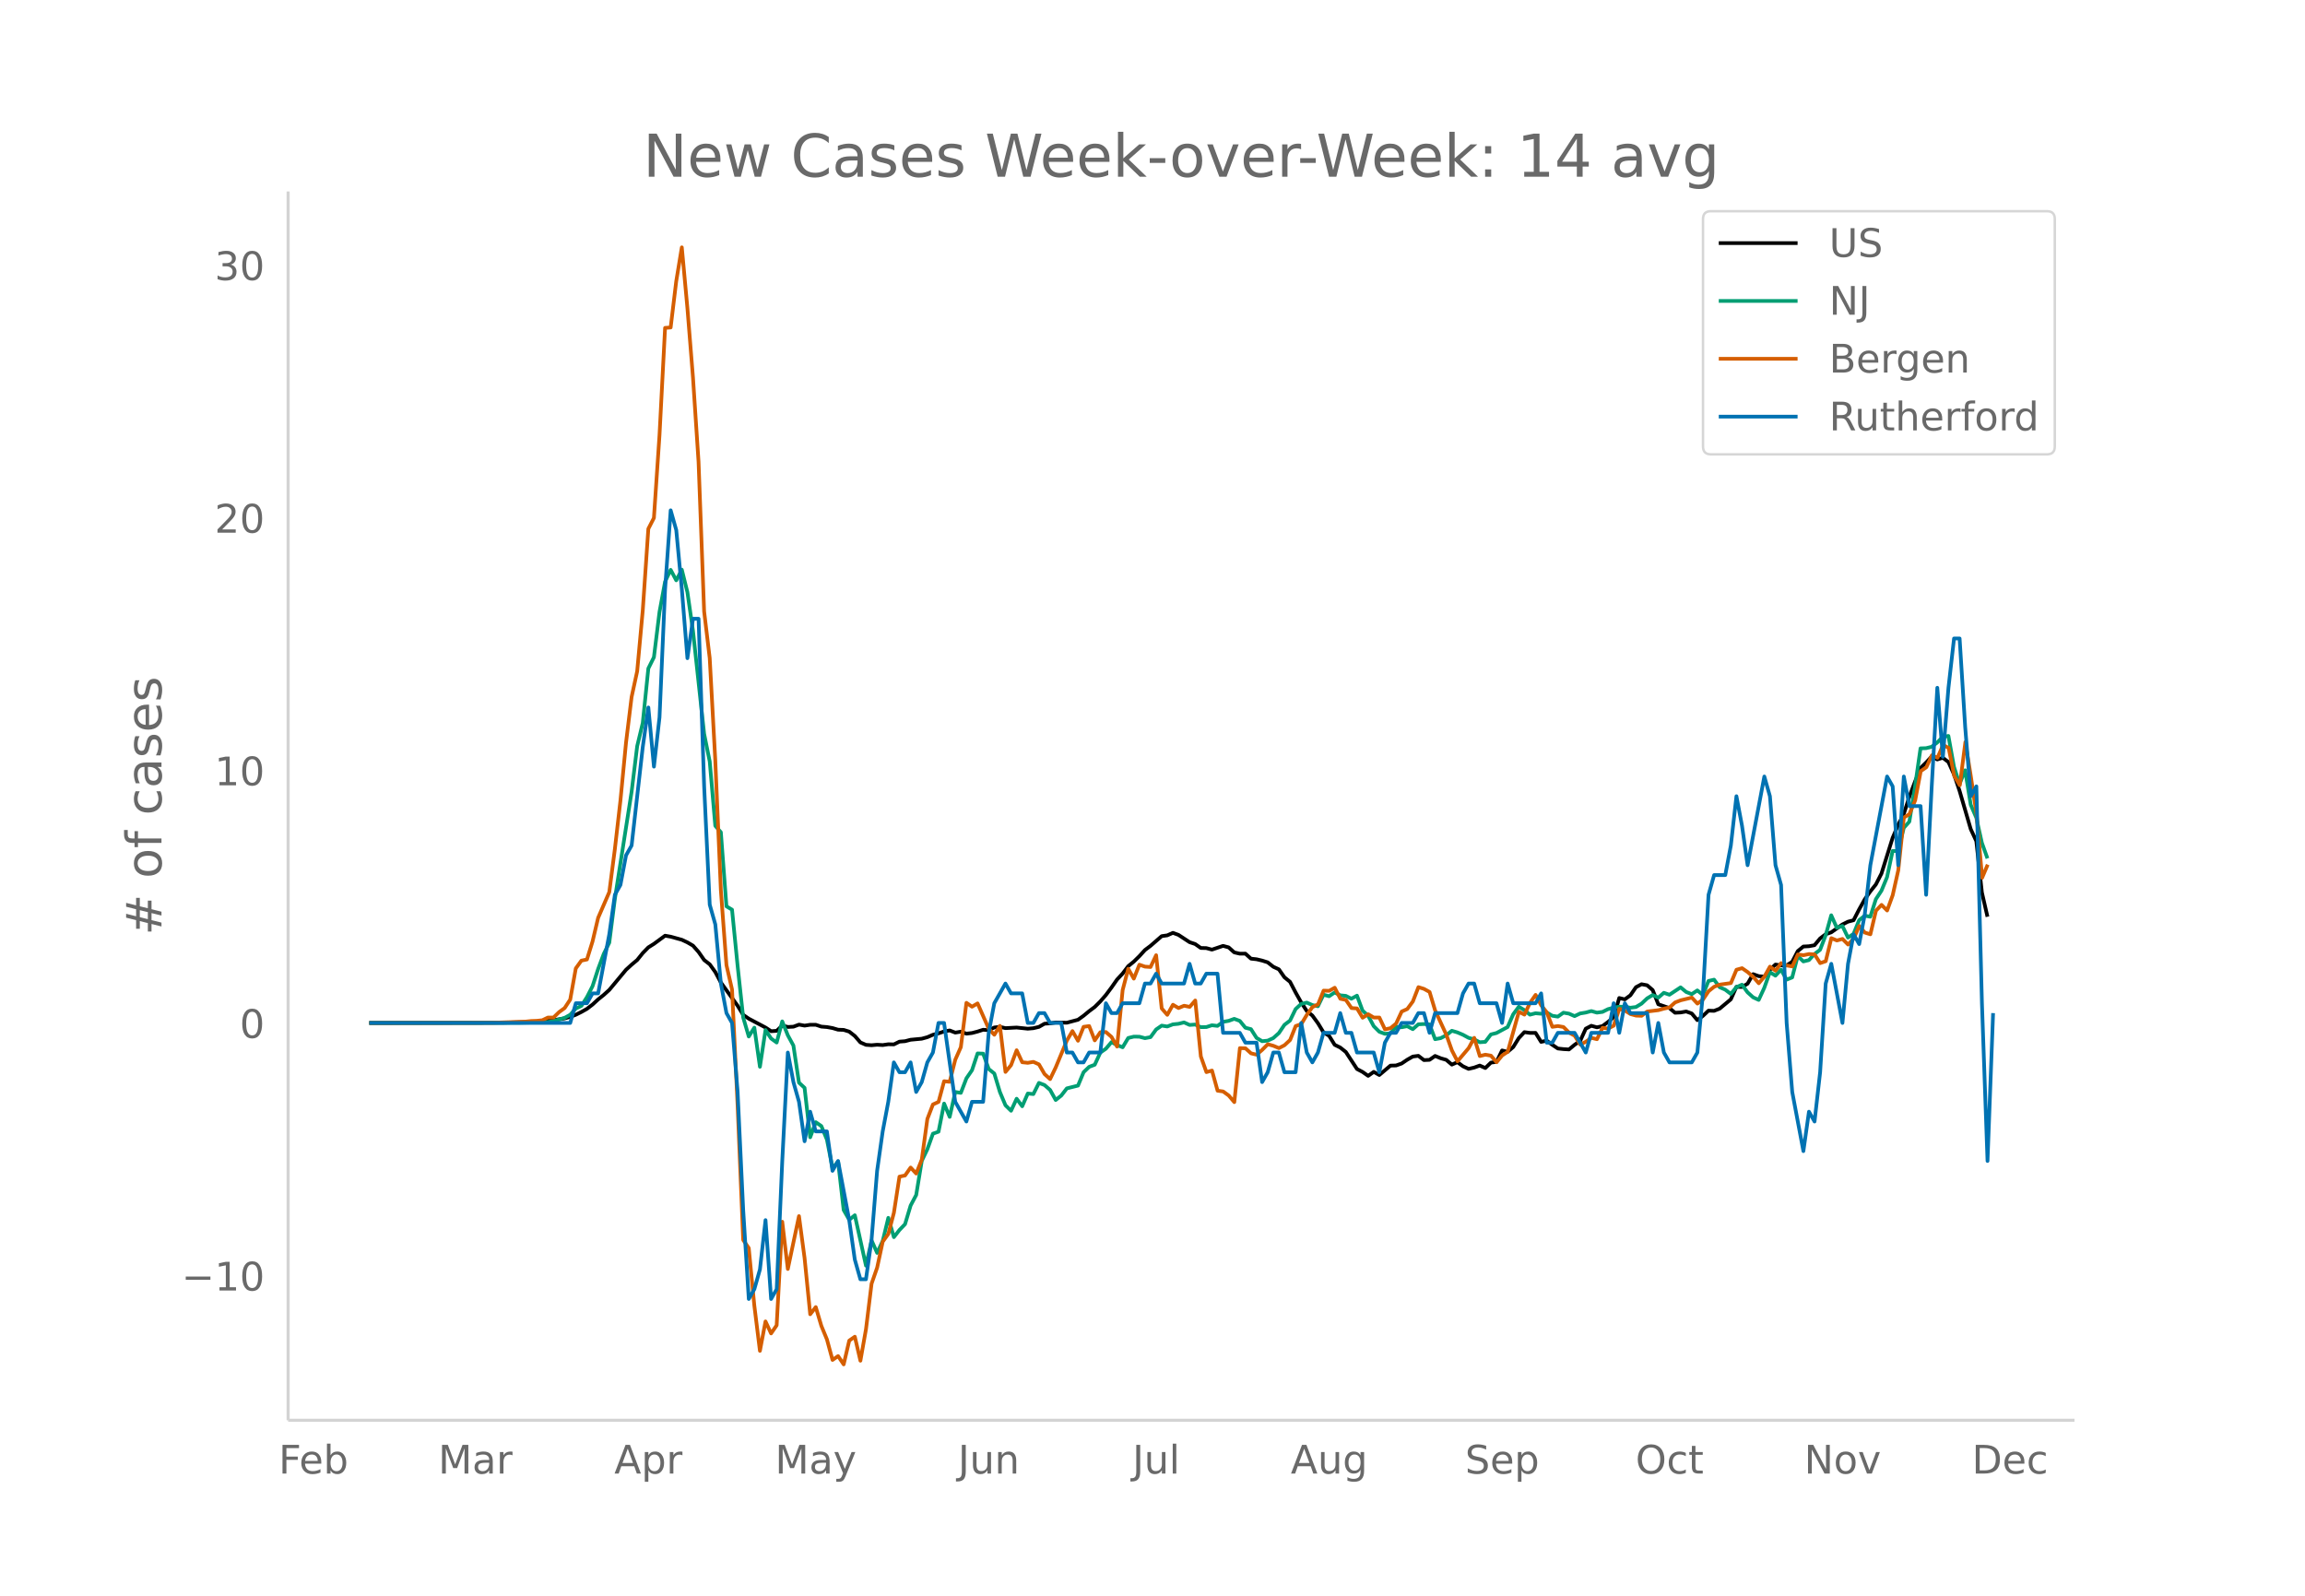 <svg height="864" viewBox="0 0 936 648" width="1248" xmlns="http://www.w3.org/2000/svg" xmlns:xlink="http://www.w3.org/1999/xlink"><defs><style>*{stroke-linecap:butt;stroke-linejoin:round}</style></defs><g id="figure_1"><path d="M0 648h936V0H0z" fill="#fff" id="patch_1"/><g id="axes_1"><path d="M117 576.72h725.4V77.76H117z" fill="none" id="patch_2"/><path clip-path="url(#pf7b5931f9c)" d="M149.973 415.39l54.388-.111 9.064-.203 4.533-.228 6.798-.584 4.533-.733 2.266-.609 2.266-.865 2.266-1.125 2.266-1.275 2.266-1.745 2.267-2.084 2.266-1.813 2.266-2.046 6.798-8.174 2.267-2.072 2.266-1.893 2.266-2.815 2.266-2.315 2.266-1.418 4.533-3.327 2.266.4 4.532 1.257 2.266 1.062L281.41 384l2.267 2.574 2.266 3.252 2.266 1.765 2.266 3.143 2.266 4.25 6.799 9.433 2.266 3.691 2.266 1.545 6.799 3.595 2.266 1.493 2.266-.157 2.266-2.143 2.266.578 2.266-.117 2.267-.841 2.266.414 2.266-.345 2.266-.002 2.266.747 2.266.176 2.267.406 2.266.668 2.266.08 2.266.702 2.266 1.772 2.266 2.607 2.267.989 2.266.156 2.266-.202 2.266.138 2.266-.33 2.266.056 2.267-1.12 2.266-.175 2.266-.59 4.532-.423 2.266-.621 2.267-.98 2.266-.586 2.266-.752 2.266-.42 2.266.881 2.266-.373 2.267.798 2.266-.258 2.266-.595 2.266-.73 2.266.16 2.266-1.084 2.267-.248 2.266.514 4.532-.24 4.532.47 2.267-.2 2.266-.54 2.266-1.289 2.266-.137 2.266-.36 4.533.094 4.532-1.2 2.266-1.627 2.266-1.873 2.266-1.692 2.267-2.253 2.266-2.602 2.266-3.041 2.266-3.244 2.266-2.435 2.266-2.99 2.267-1.843 2.266-2.225 2.266-2.492 2.266-1.703 4.532-3.935 2.267-.322 2.266-1.015 2.266.821 4.532 2.97 2.266.752 2.267 1.594 2.266.063 2.266.616 4.532-1.527 2.266.614 2.267 2.034 2.266.523 2.266-.02 2.266 2.044 2.266.244 2.266.534 2.267.72 2.266 1.788 2.266 1.043 2.266 3.237 2.266 1.837 2.266 4.331 2.267 4.025 2.266 3.49 2.266 1.85 2.266 3.104 2.266 3.733 2.266 1.39 2.267 3.652 2.266 1.116 2.266 1.8 4.532 6.917 2.266 1.19 2.267 1.588 2.266-1.615 2.266 1.268 4.532-3.815 2.266-.053 2.267-.8 2.266-1.53 2.266-1.29 2.266-.298 2.266 1.734 2.266-.104 2.267-1.586 2.266.939 2.266.652 2.266 1.93 2.266-.993 2.266 1.679 2.267 1.046 2.266-.53 2.266-.82 2.266 1 2.266-2.186 2.266-.302 2.267-4.638 2.266.536 2.266-1.92 2.266-3.635 2.266-2.425 2.266.305 2.267-.007 2.266 3.658 2.266-.493 2.266 1.675 2.266 1.508 2.266.25 2.267.128 2.266-1.888 2.266-1.547 2.266-4.99 2.266-1.18 2.266.63 2.267-.506 2.266-1.686 2.266-1.931 2.266-7.783 2.266.546 2.266-1.645 2.267-3.296 2.266-1.2 2.266.425 2.266 1.95 2.266 5.76 4.533 1.55 2.266 1.897 2.266-.11 2.266-.404 2.266.814 2.266 2.7 2.267-1.727 2.266-2.13 2.266.087 2.266-.889 4.532-3.782 2.267-5.07 2.266.045 2.266-1.323 2.266-3.88 2.266.808 2.266.22 2.267-2.812 2.266-2.116 2.266.315 2.266.034 2.266-1.46 2.266-4.348 2.267-1.86 2.266-.118 2.266-.415 2.266-2.738 2.266-1.72 2.266-.771 4.533-3.199 2.266-1.128 2.266-.586 2.266-4.403 2.266-4.077 2.267-3.223 2.266-2.829 2.266-4.425 4.532-14.501 2.266-5.292 2.267-4.393 2.266-7.021 2.266-6.033 2.266-5.626 2.266-2.213 2.266-2.447 2.267 1.201 2.266-.695 2.266 1.746 2.266 5.013 2.266 6.704 4.533 15.518 2.266 4.882 2.266 20.832 2.266 9.863h0" fill="none" stroke="#000" stroke-linecap="round" stroke-width="1.5" id="line2d_1"/><path clip-path="url(#pf7b5931f9c)" d="M149.973 415.39l61.186-.091 6.799-.148 2.266-.165 2.266.024 2.266-.38 4.533-1.32 2.266-1.245 2.266-2.54 2.266-1.056 2.266-3.58 2.266-4.43 2.267-6.971 2.266-6.088 2.266-4.604 2.266-17.769 6.799-43.515 2.266-18.52 2.266-9.437 2.266-22.117 2.266-4.554 2.266-18.38 2.267-12.315 2.266-4.785 2.266 4.248 2.266-4.322 2.266 9.115 2.266 15.707 4.533 41.85 2.266 11.194 2.266 26.158 2.266 2.599 2.266 30.085 2.267 1.353 2.266 22.826 2.266 20.954 2.266 7.73 2.266-3.597 2.266 15.88 2.267-14.932 2.266 3.449 2.266 1.641 2.266-8.58 2.266 5.643 2.266 4.158 2.267 15.072 2.266 2.103L329 461.81l2.266-6.121 2.266 1.567 2.266 5.527 2.267 11.517 2.266-2.599 2.266 19.658 2.266 3.96 2.266-1.848 4.533 20.492 2.266-10.254 2.266 5.056 2.266-4.867 2.266-9.363 2.266 7.829 2.267-2.912 2.266-2.36 2.266-7.564 2.266-4.29 2.266-13.859 2.266-4.718 2.267-6.311 2.266-.8 2.266-11.426 2.266 5.404 2.266-10.098 2.266.347 2.267-5.898 2.266-3.3 2.266-6.814 2.266.09 2.266 6.245 2.266 1.823 2.267 7.507 2.266 5.396 2.266 2.219 2.266-4.884 2.266 3.06 2.266-5.172 2.267.215 2.266-4.53 2.266.875 2.266 1.98 2.266 4.083 2.266-1.798 2.267-2.92 4.532-1.13 2.266-5.437 2.266-2.178 2.266-.857 2.267-4.934 2.266-1.575 2.266-2.673 2.266 1.204 2.266.891 2.266-3.77 2.267-.552 2.266.033 2.266.594 2.266-.43 2.266-3.101 2.266-1.568 2.267.355 2.266-.866 2.266-.231 2.266-.56 2.266 1.022 2.266-.157 2.267 1.048 2.266-.025 2.266-.734 2.266.256 2.266-1.634 2.266-.412 2.267-.817 2.266.842 2.266 2.771 2.266.578 2.266 3.547 2.266 1.345 2.267-.231 2.266-1.04 2.266-2.029 2.266-3.35 2.266-1.732 2.266-4.669 2.267-2.095 2.266-.528 2.266.99 2.266.495 2.266-4.702 2.266.627 2.267-1.535 2.266 1.163 2.266.223 2.266 1.155 2.266-1.246 2.266 6.088 2.267 2.071 2.266 4.232 2.266 2.269 2.266.841 2.266-.198 2.266-2.64 2.267.182 2.266-.446 2.266 1.213 2.266-1.972 2.266-.115 2.266.165 2.267 5.989 2.266-.413 2.266-1.171 2.266-1.831 2.266.668 2.266.965 2.267 1.237 2.266.619 2.266 1.171 2.266-.165 2.266-3.002 2.266-.578 4.533-2.433 2.266-5.173 2.266-3.06 2.266 1.36 2.266 1.857 2.267-.577 2.266.198 2.266-.512 2.266 1.328 2.266.355 2.266-1.6 2.267.387 2.266 1.007 2.266-1.08 2.266-.372 2.266-.61 2.266.643 2.267-.297 2.266-1.122 2.266-.619 2.266-.354 2.266-.017 2.266.42 2.267-.296 2.266-1.361 2.266-2.137 2.266-1.361 2.266 1.064 2.266-1.972 2.267.784 4.532-3.003 2.266 1.881 2.266.875 2.266-1.51 2.267 1.848 2.266-5.684 2.266-.528 2.266 3.069 2.266.99 2.266 1.724 2.267-2.714 2.266-1.04 2.266 3.11 2.266 2.038 2.266 1.048 2.266-4.917 2.267-6.36 2.266 1.427 2.266-2.442 2.266 4.067 2.266-.907 2.266-8.728 2.267 2.235 2.266-.544 2.266-2.475 2.266-1.7 2.266-5.898 2.266-8.133 2.267 5.081 2.266-.742 2.266 4.71 2.266-1.493 2.266-5.56 2.266-1.823 2.267.412 2.266-7.127 2.266-3.432 2.266-5.494 2.266-10.642 2.266.025 2.267-9.412 2.266-2.517 2.266-13.999 2.266-15.764 2.266-.075 2.266-.56 2.267-1.75 2.266-2.301 2.266-.363 2.266 12.564 2.266 6.93 2.266-5.544 2.267 14.024 2.266 5.23 2.266 10.213 2.266 6.327h0" fill="none" stroke="#009e73" stroke-linecap="round" stroke-width="1.5" id="line2d_2"/><path clip-path="url(#pf7b5931f9c)" d="M149.973 415.39l49.855-.079 13.597-.471 2.267-.236 2.266-.079 2.266-.236 2.266-1.1h2.266l2.266-2.2 2.267-1.651 2.266-3.459 2.266-12.654 2.266-3.144 2.266-.472 2.266-7.31 2.267-9.589 4.532-10.454 2.266-17.449 2.266-19.728 2.266-23.502 2.267-18.55 2.266-10.453 2.266-24.68 2.266-33.17 2.266-4.401 2.266-33.563 2.267-43.622 2.266-.158 2.266-18.785 2.266-13.755 2.266 24.602 2.266 28.217 2.267 34.27 2.266 60.757 2.266 18.943 2.266 41.5 2.266 52.82 2.266 30.34 2.267 9.903 2.266 47.081 2.266 54.627 2.266 3.301 2.266 23.423 2.266 18.314 2.267-11.947 2.266 4.873 2.266-3.301 2.266-42.051 2.266 19.178 4.533-21.458 2.266 16.978L329 533.683l2.266-2.909 2.266 7.625 2.266 5.502 2.267 8.331 2.266-1.572 2.266 3.38 2.266-9.668 2.266-1.572 2.266 9.747 2.267-12.812 2.266-18.471 2.266-6.524 2.266-10.532 2.266-3.144 2.266-8.568 2.267-14.698 2.266-.471 2.266-3.223 2.266 2.437 2.266-5.66 2.266-16.506 2.267-5.895 2.266-1.021 2.266-8.41 2.266.235 2.266-8.96 2.266-5.11 2.267-17.999 2.266 1.572 2.266-1.336 4.532 10.297 2.266 2.436 2.267-3.615 2.266 18.707 2.266-2.751 2.266-6.053 2.266 4.874 2.266.235 2.267-.393 2.266 1.022 2.266 3.93 2.266 2.044 2.266-4.716 4.533-10.926 2.266-3.851 2.266 3.93 2.266-5.66 2.266-.314 2.266 5.817 2.267-3.301 2.266-.079 2.266 1.965 2.266 3.93 2.266-22.951 2.266-8.646 2.267 4.008 2.266-5.659 2.266.786 2.266.157 2.266-4.794 2.266 21.615 2.267 2.594L476.3 408l2.266 1.337 2.266-.944 2.266.472 2.266-2.594 2.267 22.716 2.266 6.366 2.266-.629 2.266 8.175 2.266.314 2.266 1.65 2.267 2.673 2.266-21.93 2.266.08 2.266 2.043 2.266.55 2.266-1.965 2.267-2.28 2.266.63 2.266.943 2.266-1.18 2.266-2.121 2.266-5.66 2.267-.786 2.266-3.772 2.266-3.144 2.266-1.1 2.266-5.581 2.266.078 2.267-1.257 2.266 4.48 2.266.471 2.266 3.302 2.266.157 2.266 3.773 2.267-1.415 2.266 1.336h2.266l2.266 4.795 2.266-.472 2.266-1.886 2.267-4.874 2.266-1.021 2.266-3.066 2.266-5.816 2.266.707 2.266 1.258 2.267 7.545 4.532 9.825 2.266 6.367 2.266 4.402 4.533-5.345 2.266-4.166 2.266 7.388 2.266-.55 2.266.393 2.266 2.673 2.267-2.751 2.266-1.494 4.532-16.27 2.266 1.179 2.266-4.795 2.267-3.222 2.266 4.244 2.266 2.83 2.266 5.895 2.266-.315 2.266.393 2.267 2.28 2.266 1.257 2.266 3.616 2.266-1.179 2.266-1.572 2.266.55 2.267-4.637 2.266.314 2.266-1.179 2.266-6.838 2.266.707 2.266 1.415 2.267.629 2.266.079 2.266-1.73 4.532-.55 2.266-.629 2.267-.471 2.266-2.044 2.266-.864 4.532-1.1 2.266 2.436 2.267-1.65 2.266-3.38 2.266-1.808 2.266-.865 4.532-.629 2.267-5.423 2.266-.629 2.266 1.572 2.266 1.965 2.266 2.594 2.266-2.673 2.267-4.087 2.266 1.65 2.266-3.065 2.266.944 2.266.393 2.266-4.874 2.267.315 2.266-.472 2.266.157 2.266 3.537 2.266-.786 2.266-9.353 2.267.943 2.266-.629 2.266 2.28 2.266-2.358 2.266-5.188 2.266 2.673 2.267.707 2.266-9.59 2.266-2.357 2.266 2.28 2.266-6.21 2.266-10.14 2.267-21.379 2.266-1.415L777.7 325l2.266-11.869 2.266-1.572 2.266-4.873 2.267 1.022 2.266-5.188 2.266 1.18 2.266 11.396 2.266 3.773 2.266-17.528 2.267 14.227 2.266 15.012 2.266 25.86 2.266-5.345h0" fill="none" stroke="#d55e00" stroke-linecap="round" stroke-width="1.5" id="line2d_3"/><path clip-path="url(#pf7b5931f9c)" d="M149.973 415.39h81.582l2.266-8.007h4.532l2.266-4.003h2.267l4.532-24.02 2.266-16.012 2.266-4.003 2.266-12.01 2.267-4.003 4.532-40.032 2.266-16.013 2.266 24.019 2.266-20.016 2.267-52.042 2.266-32.026 2.266 8.007 2.266 24.019 2.266 28.023 2.266-16.013h2.267l2.266 68.054 2.266 48.04 2.266 8.006 2.266 24.019 2.266 12.01 2.267 4.003 2.266 28.022 2.266 48.039 2.266 36.029 2.266-4.003 2.266-8.007 2.267-20.016 2.266 32.026 2.266-4.003 2.266-52.042 2.266-44.036 2.266 12.01 2.267 8.007 2.266 16.012 2.266-12.01 2.266 8.007h4.532l2.267 16.013 2.266-4.003 4.532 24.02 2.266 16.012 2.266 8.007h2.267l2.266-16.013 2.266-28.023 2.266-16.013 2.266-12.01 2.266-16.012 2.267 4.003h2.266l2.266-4.003 2.266 12.01 2.266-4.004 2.266-8.006 2.267-4.004 2.266-12.01h2.266l4.532 32.027 4.533 8.006 2.266-8.006h4.532l2.266-28.023 2.266-12.01 4.533-8.006 2.266 4.003h4.532l2.266 12.01h2.267l2.266-4.003h2.266l2.266 4.003h4.532l2.267 12.01h2.266l2.266 4.003h2.266l2.266-4.004h4.533l2.266-20.016 2.266 4.004h2.266l2.266-4.004h6.799l2.266-8.006h2.266l2.266-4.003 2.266 4.003h9.065l2.266-8.007 2.266 8.007h2.267l2.266-4.003h4.532l2.266 24.019h6.799l2.266 4.003h4.532l2.266 16.013 2.267-4.003 2.266-8.007h2.266l2.266 8.007h4.532l2.267-20.016 2.266 12.01 2.266 4.003 2.266-4.004 2.266-8.006h4.533l2.266-8.006 2.266 8.006h2.266l2.266 8.006h6.799l2.266 8.007 2.266-12.01 2.266-4.003h2.266l2.267-4.003h4.532l2.266-4.003h2.266l2.266 8.006 2.267-8.006h9.064l2.266-8.007 2.267-4.003h2.266l2.266 8.006h6.798l2.267 8.007 2.266-16.013 2.266 8.006h9.065l2.266-4.003 2.266 20.016h2.266l2.266-4.003h6.799l4.532 8.006 2.266-8.006h6.799l2.266-12.01 2.266 12.01 2.266-12.01 2.266 4.004h6.799l2.266 16.012 2.266-12.01 2.266 12.01 2.267 4.004h9.064l2.266-4.004 2.267-24.019 2.266-40.032 2.266-8.007h4.532l2.266-12.01 2.267-20.015 2.266 12.01 2.266 16.012 6.798-36.029 2.267 8.007 2.266 28.022 2.266 8.007 2.266 56.045 2.266 28.022 4.533 24.02 2.266-16.013 2.266 4.003 2.266-20.016 2.266-36.03 2.266-8.006 4.533 24.02 2.266-24.02 2.266-12.01 2.266 4.004 2.266-12.01 2.267-20.016 6.798-36.029 2.266 4.003 2.266 32.026 2.267-36.029 2.266 12.01h4.532l2.266 36.029 2.266-44.036 2.267-40.032 2.266 28.023 2.266-28.023 2.266-20.016h2.266l2.266 36.03 2.267 28.022 2.266-4.004 2.266 88.071 2.266 64.052 2.266-60.048h0" fill="none" stroke="#0072b2" stroke-linecap="round" stroke-width="1.5" id="line2d_4"/><path d="M117 576.72V77.76" fill="none" stroke="#d3d3d3" stroke-linecap="square" stroke-width="1.25" id="patch_3"/><path d="M117 576.72h725.4" fill="none" stroke="#d3d3d3" stroke-linecap="square" stroke-width="1.25" id="patch_4"/><g id="matplotlib.axis_1"><g id="xtick_1"><g transform="matrix(.16 0 0 -.16 113.149 598.378)" fill="#696969" id="text_1"><defs><path d="M9.813 72.906h41.89v-8.312H19.672V43.109h28.906v-8.297H19.672V0h-9.86z" id="DejaVuSans-70"/><path d="M56.203 29.594v-4.39H14.891q.593-9.282 5.593-14.142 5-4.859 13.938-4.859 5.172 0 10.031 1.266 4.86 1.265 9.656 3.812v-8.5Q49.266.734 44.187-.344 39.11-1.422 33.892-1.422q-13.094 0-20.735 7.61-7.64 7.625-7.64 20.625 0 13.421 7.25 21.296Q20.016 56 32.328 56q11.031 0 17.453-7.11 6.422-7.093 6.422-19.296zm-8.984 2.64q-.094 7.36-4.125 11.75-4.032 4.407-10.672 4.407-7.516 0-12.031-4.25-4.516-4.25-5.203-11.97z" id="DejaVuSans-101"/><path d="M48.688 27.297q0 9.906-4.079 15.547-4.078 5.64-11.203 5.64-7.14 0-11.218-5.64-4.079-5.64-4.079-15.547 0-9.906 4.078-15.547 4.079-5.64 11.22-5.64 7.124 0 11.202 5.64t4.078 15.547zM18.108 46.39q2.844 4.875 7.157 7.234Q29.594 56 35.594 56q9.968 0 16.187-7.906 6.235-7.907 6.235-20.797T51.78 6.484q-6.218-7.906-16.187-7.906-6 0-10.328 2.375-4.313 2.375-7.157 7.25V0H9.08v75.984h9.03z" id="DejaVuSans-98"/></defs><use xlink:href="#DejaVuSans-70"/><use x="52.02" xlink:href="#DejaVuSans-101"/><use x="113.543" xlink:href="#DejaVuSans-98"/></g></g><g id="xtick_2"><g transform="matrix(.16 0 0 -.16 177.936 598.378)" fill="#696969" id="text_2"><defs><path d="M9.813 72.906h14.703l18.593-49.61 18.703 49.61h14.704V0H66.89v64.016l-18.797-50h-9.907l-18.796 50V0H9.813z" id="DejaVuSans-77"/><path d="M34.281 27.484q-10.89 0-15.093-2.484-4.204-2.484-4.204-8.5 0-4.781 3.157-7.594 3.156-2.797 8.562-2.797 7.485 0 12 5.297 4.516 5.297 4.516 14.078v2zm17.922 3.72V0H43.22v8.297Q40.14 3.328 35.547.953q-4.594-2.375-11.234-2.375-8.391 0-13.36 4.719Q6 8.016 6 15.922q0 9.219 6.172 13.906 6.187 4.688 18.437 4.688h12.61v.89q0 6.203-4.078 9.594-4.078 3.39-11.453 3.39-4.688 0-9.141-1.124-4.438-1.125-8.531-3.375v8.312q4.921 1.906 9.562 2.844 4.64.953 9.031.953 11.875 0 17.735-6.156 5.86-6.14 5.86-18.64z" id="DejaVuSans-97"/><path d="M41.11 46.297q-1.516.875-3.297 1.281Q36.03 48 33.89 48q-7.625 0-11.703-4.953-4.079-4.953-4.079-14.234V0H9.08v54.688h9.03v-8.5q2.844 4.984 7.375 7.39Q30.031 56 36.531 56q.922 0 2.047-.125 1.125-.11 2.484-.36z" id="DejaVuSans-114"/></defs><use xlink:href="#DejaVuSans-77"/><use x="86.279" xlink:href="#DejaVuSans-97"/><use x="147.559" xlink:href="#DejaVuSans-114"/></g></g><g id="xtick_3"><g transform="matrix(.16 0 0 -.16 249.441 598.378)" fill="#696969" id="text_3"><defs><path d="M34.188 63.188L20.797 26.906h26.812zm-5.579 9.718h11.188L67.578 0h-10.25l-6.64 18.703h-32.86L11.188 0H.78z" id="DejaVuSans-65"/><path d="M18.11 8.203v-29H9.077v75.484h9.031v-8.296q2.844 4.875 7.157 7.234Q29.594 56 35.594 56q9.968 0 16.187-7.906 6.235-7.907 6.235-20.797T51.78 6.484q-6.218-7.906-16.187-7.906-6 0-10.328 2.375-4.313 2.375-7.157 7.25zm30.578 19.094q0 9.906-4.079 15.547-4.078 5.64-11.203 5.64-7.14 0-11.218-5.64-4.079-5.64-4.079-15.547 0-9.906 4.078-15.547 4.079-5.64 11.22-5.64 7.124 0 11.202 5.64t4.078 15.547z" id="DejaVuSans-112"/></defs><use xlink:href="#DejaVuSans-65"/><use x="68.408" xlink:href="#DejaVuSans-112"/><use x="131.885" xlink:href="#DejaVuSans-114"/></g></g><g id="xtick_4"><g transform="matrix(.16 0 0 -.16 314.726 598.378)" fill="#696969" id="text_4"><defs><path d="M32.172-5.078q-3.797-9.766-7.422-12.735-3.61-2.984-9.656-2.984H7.906v7.516h5.282q3.703 0 5.75 1.765Q21-9.766 23.483-3.219l1.61 4.094-22.11 53.813H12.5l17.094-42.766 17.093 42.766h9.516z" id="DejaVuSans-121"/></defs><use xlink:href="#DejaVuSans-77"/><use x="86.279" xlink:href="#DejaVuSans-97"/><use x="147.559" xlink:href="#DejaVuSans-121"/></g></g><g id="xtick_5"><g transform="matrix(.16 0 0 -.16 389.017 598.378)" fill="#696969" id="text_5"><defs><path d="M9.813 72.906h9.859V5.078q0-13.187-5-19.14-5-5.954-16.094-5.954h-3.75v8.297h3.078q6.531 0 9.219 3.672Q9.813-4.39 9.813 5.078z" id="DejaVuSans-74"/><path d="M8.5 21.578v33.11h8.984V21.922q0-7.766 3.016-11.656 3.031-3.875 9.094-3.875 7.265 0 11.484 4.64 4.234 4.64 4.234 12.656v31h8.985V0h-8.984v8.406Q42.047 3.422 37.718 1q-4.313-2.422-10.032-2.422-9.421 0-14.312 5.86Q8.5 10.296 8.5 21.578zM31.11 56z" id="DejaVuSans-117"/><path d="M54.89 33.016V0h-8.984v32.719q0 7.765-3.031 11.61-3.031 3.858-9.078 3.858-7.281 0-11.484-4.64-4.204-4.625-4.204-12.64V0H9.08v54.688h9.03v-8.5q3.235 4.937 7.594 7.374Q30.078 56 35.797 56q9.422 0 14.25-5.828 4.844-5.828 4.844-17.156z" id="DejaVuSans-110"/></defs><use xlink:href="#DejaVuSans-74"/><use x="29.492" xlink:href="#DejaVuSans-117"/><use x="92.871" xlink:href="#DejaVuSans-110"/></g></g><g id="xtick_6"><g transform="matrix(.16 0 0 -.16 459.85 598.378)" fill="#696969" id="text_6"><defs><path d="M9.422 75.984h8.984V0H9.422z" id="DejaVuSans-108"/></defs><use xlink:href="#DejaVuSans-74"/><use x="29.492" xlink:href="#DejaVuSans-117"/><use x="92.871" xlink:href="#DejaVuSans-108"/></g></g><g id="xtick_7"><g transform="matrix(.16 0 0 -.16 524.132 598.378)" fill="#696969" id="text_7"><defs><path d="M45.406 27.984q0 9.766-4.031 15.125-4.016 5.375-11.297 5.375-7.219 0-11.25-5.375-4.031-5.359-4.031-15.125 0-9.718 4.031-15.093t11.25-5.375q7.281 0 11.297 5.375 4.031 5.375 4.031 15.093zm8.985-21.203q0-13.953-6.203-20.765Q42-20.797 29.203-20.797q-4.734 0-8.937.703-4.203.703-8.157 2.172v8.735q3.954-2.141 7.813-3.157 3.86-1.031 7.86-1.031 8.843 0 13.234 4.61 4.39 4.609 4.39 13.937v4.453q-2.781-4.844-7.125-7.234Q33.938 0 27.875 0 17.828 0 11.672 7.656q-6.156 7.672-6.156 20.328 0 12.688 6.156 20.344Q17.828 56 27.875 56q6.063 0 10.406-2.39 4.344-2.391 7.125-7.22v8.297h8.985z" id="DejaVuSans-103"/></defs><use xlink:href="#DejaVuSans-65"/><use x="68.408" xlink:href="#DejaVuSans-117"/><use x="131.787" xlink:href="#DejaVuSans-103"/></g></g><g id="xtick_8"><g transform="matrix(.16 0 0 -.16 594.925 598.378)" fill="#696969" id="text_8"><defs><path d="M53.516 70.516V60.89q-5.61 2.687-10.594 4-4.984 1.328-9.625 1.328-8.047 0-12.422-3.125t-4.375-8.89q0-4.845 2.906-7.313 2.907-2.453 11.016-3.97l5.953-1.218q11.031-2.11 16.281-7.406 5.25-5.297 5.25-14.172 0-10.61-7.11-16.078-7.093-5.469-20.812-5.469-5.172 0-11.015 1.172Q13.14.922 6.89 3.219v10.156q6-3.36 11.765-5.078 5.766-1.703 11.328-1.703 8.438 0 13.032 3.312 4.593 3.328 4.593 9.485 0 5.359-3.297 8.39-3.296 3.032-10.812 4.547L27.484 33.5q-11.03 2.188-15.968 6.875-4.922 4.688-4.922 13.047 0 9.672 6.812 15.234 6.813 5.563 18.766 5.563 5.14 0 10.453-.938 5.328-.922 10.89-2.765z" id="DejaVuSans-83"/></defs><use xlink:href="#DejaVuSans-83"/><use x="63.477" xlink:href="#DejaVuSans-101"/><use x="125" xlink:href="#DejaVuSans-112"/></g></g><g id="xtick_9"><g transform="matrix(.16 0 0 -.16 664.157 598.378)" fill="#696969" id="text_9"><defs><path d="M39.406 66.219q-10.75 0-17.078-8.016-6.312-8-6.312-21.828 0-13.766 6.312-21.781 6.328-8 17.078-8 10.735 0 17.016 8 6.281 8.015 6.281 21.781 0 13.828-6.281 21.828-6.281 8.016-17.016 8.016zm0 8q15.328 0 24.5-10.281 9.188-10.282 9.188-27.563 0-17.234-9.188-27.516-9.172-10.28-24.5-10.28-15.375 0-24.593 10.25-9.204 10.265-9.204 27.546t9.204 27.563q9.218 10.28 24.593 10.28z" id="DejaVuSans-79"/><path d="M48.781 52.594v-8.407q-3.812 2.11-7.64 3.157-3.828 1.047-7.735 1.047-8.75 0-13.593-5.547-4.829-5.532-4.829-15.547 0-10.016 4.829-15.563 4.843-5.53 13.593-5.53 3.907 0 7.735 1.046 3.828 1.047 7.64 3.156V2.094Q45.016.344 40.984-.531q-4.015-.89-8.562-.89-12.36 0-19.64 7.765-7.266 7.765-7.266 20.953 0 13.375 7.343 21.031Q20.22 56 33.016 56q4.14 0 8.093-.86 3.953-.843 7.672-2.546z" id="DejaVuSans-99"/><path d="M18.313 70.219V54.688h18.5v-6.985h-18.5V18.016q0-6.688 1.828-8.594 1.828-1.906 7.453-1.906h9.218V0h-9.218q-10.407 0-14.36 3.875-3.953 3.89-3.953 14.14v29.688H2.687v6.984h6.594V70.22z" id="DejaVuSans-116"/></defs><use xlink:href="#DejaVuSans-79"/><use x="78.711" xlink:href="#DejaVuSans-99"/><use x="133.691" xlink:href="#DejaVuSans-116"/></g></g><g id="xtick_10"><g transform="matrix(.16 0 0 -.16 732.626 598.378)" fill="#696969" id="text_10"><defs><path d="M9.813 72.906h13.28l32.329-60.984v60.984h9.562V0h-13.28L19.39 60.984V0H9.813z" id="DejaVuSans-78"/><path d="M30.61 48.39q-7.22 0-11.422-5.64-4.204-5.64-4.204-15.453 0-9.813 4.172-15.453 4.188-5.64 11.453-5.64 7.188 0 11.375 5.655 4.203 5.672 4.203 15.438 0 9.719-4.203 15.406-4.187 5.688-11.375 5.688zm0 7.61q11.718 0 18.406-7.625 6.703-7.61 6.703-21.078 0-13.422-6.703-21.078-6.688-7.64-18.407-7.64-11.765 0-18.437 7.64-6.656 7.656-6.656 21.078 0 13.469 6.656 21.078Q18.844 56 30.609 56z" id="DejaVuSans-111"/><path d="M2.984 54.688H12.5L29.594 8.797l17.093 45.89h9.516L35.687 0H23.485z" id="DejaVuSans-118"/></defs><use xlink:href="#DejaVuSans-78"/><use x="74.805" xlink:href="#DejaVuSans-111"/><use x="135.986" xlink:href="#DejaVuSans-118"/></g></g><g id="xtick_11"><g transform="matrix(.16 0 0 -.16 800.745 598.378)" fill="#696969" id="text_11"><defs><path d="M19.672 64.797V8.109h11.922q15.093 0 22.093 6.829 7 6.843 7 21.593 0 14.64-7 21.453-7 6.813-22.093 6.813zm-9.86 8.11h20.266q21.188 0 31.094-8.813 9.922-8.813 9.922-27.563 0-18.86-9.969-27.703Q51.172 0 30.078 0H9.813z" id="DejaVuSans-68"/></defs><use xlink:href="#DejaVuSans-68"/><use x="77.002" xlink:href="#DejaVuSans-101"/><use x="138.525" xlink:href="#DejaVuSans-99"/></g></g></g><g id="matplotlib.axis_2"><g id="ytick_1"><g transform="matrix(.16 0 0 -.16 73.733 524.048)" fill="#696969" id="text_12"><defs><path d="M10.594 35.5h62.593v-8.297H10.594z" id="DejaVuSans-8722"/><path d="M12.406 8.297h16.11v55.625l-17.532-3.516v8.985l17.438 3.515h9.86V8.296H54.39V0H12.406z" id="DejaVuSans-49"/><path d="M31.781 66.406q-7.61 0-11.453-7.5Q16.5 51.422 16.5 36.375q0-14.984 3.828-22.484 3.844-7.5 11.453-7.5 7.672 0 11.5 7.5 3.844 7.5 3.844 22.484 0 15.047-3.844 22.531-3.828 7.5-11.5 7.5zm0 7.813q12.266 0 18.735-9.703 6.468-9.688 6.468-28.141 0-18.406-6.468-28.11-6.47-9.687-18.735-9.687-12.25 0-18.718 9.688-6.47 9.703-6.47 28.109 0 18.453 6.47 28.14Q19.53 74.22 31.78 74.22z" id="DejaVuSans-48"/></defs><use xlink:href="#DejaVuSans-8722"/><use x="83.789" xlink:href="#DejaVuSans-49"/><use x="147.412" xlink:href="#DejaVuSans-48"/></g></g><g id="ytick_2"><use xlink:href="#DejaVuSans-48" transform="matrix(.16 0 0 -.16 97.32 421.469)" fill="#696969" id="text_13"/></g><g id="ytick_3"><g transform="matrix(.16 0 0 -.16 87.14 318.89)" fill="#696969" id="text_14"><use xlink:href="#DejaVuSans-49"/><use x="63.623" xlink:href="#DejaVuSans-48"/></g></g><g id="ytick_4"><g transform="matrix(.16 0 0 -.16 87.14 216.31)" fill="#696969" id="text_15"><defs><path d="M19.188 8.297h34.421V0H7.33v8.297q5.609 5.812 15.296 15.594 9.703 9.797 12.188 12.64 4.734 5.313 6.609 9 1.89 3.688 1.89 7.25 0 5.813-4.078 9.469-4.078 3.672-10.625 3.672-4.64 0-9.797-1.61-5.14-1.609-11-4.89v9.969Q13.767 71.78 18.938 73q5.188 1.219 9.485 1.219 11.328 0 18.062-5.672 6.735-5.656 6.735-15.125 0-4.5-1.688-8.531-1.672-4.016-6.125-9.485-1.218-1.422-7.765-8.187-6.532-6.766-18.453-18.922z" id="DejaVuSans-50"/></defs><use xlink:href="#DejaVuSans-50"/><use x="63.623" xlink:href="#DejaVuSans-48"/></g></g><g id="ytick_5"><g transform="matrix(.16 0 0 -.16 87.14 113.73)" fill="#696969" id="text_16"><defs><path d="M40.578 39.313Q47.656 37.797 51.625 33q3.984-4.781 3.984-11.813 0-10.78-7.422-16.703-7.421-5.906-21.093-5.906-4.578 0-9.438.906-4.86.907-10.031 2.72v9.515q4.094-2.39 8.969-3.61 4.89-1.218 10.218-1.218 9.266 0 14.125 3.656 4.86 3.656 4.86 10.64 0 6.454-4.516 10.079-4.515 3.64-12.562 3.64h-8.5v8.11h8.89q7.266 0 11.125 2.906 3.86 2.906 3.86 8.375 0 5.61-3.985 8.61-3.968 3.015-11.39 3.015-4.063 0-8.703-.89-4.641-.876-10.203-2.72v8.782q5.624 1.562 10.53 2.344 4.907.78 9.25.78 11.235 0 17.766-5.109 6.547-5.093 6.547-13.78 0-6.063-3.468-10.235-3.47-4.172-9.86-5.782z" id="DejaVuSans-51"/></defs><use xlink:href="#DejaVuSans-51"/><use x="63.623" xlink:href="#DejaVuSans-48"/></g></g><g transform="matrix(0 -.2 -.2 0 65.573 379.813)" fill="#696969" id="text_17"><defs><path d="M51.125 44H36.922l-4.11-16.313h14.313zm-7.328 27.781l-5.078-20.265h14.265L58.11 71.78h7.813L60.89 51.516h15.234V44h-17.14l-4-16.313h15.53V20.22H53.079L48 0h-7.813l5.032 20.219H30.906L25.875 0h-7.86l5.079 20.219H7.719v7.468h17.187L29 44H13.281v7.516h17.625l4.985 20.265z" id="DejaVuSans-35"/><path d="M37.11 75.984V68.5h-8.594q-4.828 0-6.72-1.953-1.874-1.953-1.874-7.031v-4.828h14.797v-6.985H19.922V0H10.89v47.703H2.297v6.984h8.594V58.5q0 9.125 4.25 13.297 4.25 4.187 13.468 4.187z" id="DejaVuSans-102"/><path d="M44.281 53.078v-8.5q-3.797 1.953-7.906 2.922-4.094.984-8.5.984-6.688 0-10.031-2.047-3.344-2.046-3.344-6.156 0-3.125 2.39-4.906 2.391-1.781 9.626-3.39l3.078-.688q9.562-2.047 13.593-5.781 4.032-3.735 4.032-10.422 0-7.625-6.032-12.078-6.03-4.438-16.578-4.438-4.39 0-9.156.86Q10.688.296 5.422 2v9.281q4.984-2.594 9.812-3.89 4.829-1.282 9.579-1.282 6.343 0 9.75 2.172 3.421 2.172 3.421 6.125 0 3.656-2.468 5.61-2.453 1.953-10.813 3.765l-3.125.735q-8.344 1.75-12.062 5.39-3.704 3.64-3.704 9.985 0 7.718 5.47 11.906Q16.75 56 26.811 56q4.97 0 9.36-.734 4.406-.72 8.11-2.188z" id="DejaVuSans-115"/></defs><use xlink:href="#DejaVuSans-35"/><use x="83.789" xlink:href="#DejaVuSans-32"/><use x="115.576" xlink:href="#DejaVuSans-111"/><use x="176.758" xlink:href="#DejaVuSans-102"/><use x="211.963" xlink:href="#DejaVuSans-32"/><use x="243.75" xlink:href="#DejaVuSans-99"/><use x="298.73" xlink:href="#DejaVuSans-97"/><use x="360.01" xlink:href="#DejaVuSans-115"/><use x="412.109" xlink:href="#DejaVuSans-101"/><use x="473.633" xlink:href="#DejaVuSans-115"/></g></g><g transform="matrix(.24 0 0 -.24 261.11 71.76)" fill="#696969" id="text_18"><defs><path d="M4.203 54.688h8.985l11.234-42.672 11.172 42.672h10.593l11.235-42.672 11.187 42.672h8.985L63.28 0H52.688L40.922 44.828 29.109 0H18.5z" id="DejaVuSans-119"/><path d="M64.406 67.281v-10.39q-4.984 4.64-10.625 6.922-5.64 2.296-11.984 2.296-12.5 0-19.14-7.64-6.641-7.64-6.641-22.094 0-14.406 6.64-22.047 6.64-7.64 19.14-7.64 6.345 0 11.985 2.296 5.64 2.297 10.625 6.938V5.609Q59.234 2.094 53.437.33q-5.78-1.75-12.218-1.75-16.563 0-26.094 10.124-9.516 10.14-9.516 27.672 0 17.578 9.516 27.703 9.531 10.14 26.094 10.14 6.531 0 12.312-1.734 5.797-1.734 10.875-5.203z" id="DejaVuSans-67"/><path d="M3.328 72.906h9.953L28.61 11.281l15.282 61.625h11.093l15.328-61.625 15.282 61.625h10.015L77.297 0H64.89L49.516 63.281 33.984 0H21.578z" id="DejaVuSans-87"/><path d="M9.078 75.984h9.031V31.11l26.813 23.578H56.39l-29-25.578L57.625 0H45.906L18.11 26.703V0H9.08z" id="DejaVuSans-107"/><path d="M4.89 31.39h26.313v-8H4.891z" id="DejaVuSans-45"/><path d="M11.719 12.406h10.297V0H11.719zm0 39.297h10.297v-12.39H11.719z" id="DejaVuSans-58"/><path d="M37.797 64.313L12.89 25.39h24.906zm-2.594 8.593H47.61V25.391h10.407v-8.203H47.609V0h-9.812v17.188H4.89v9.515z" id="DejaVuSans-52"/></defs><use xlink:href="#DejaVuSans-78"/><use x="74.805" xlink:href="#DejaVuSans-101"/><use x="136.328" xlink:href="#DejaVuSans-119"/><use x="218.115" xlink:href="#DejaVuSans-32"/><use x="249.902" xlink:href="#DejaVuSans-67"/><use x="319.727" xlink:href="#DejaVuSans-97"/><use x="381.006" xlink:href="#DejaVuSans-115"/><use x="433.105" xlink:href="#DejaVuSans-101"/><use x="494.629" xlink:href="#DejaVuSans-115"/><use x="546.729" xlink:href="#DejaVuSans-32"/><use x="578.516" xlink:href="#DejaVuSans-87"/><use x="671.518" xlink:href="#DejaVuSans-101"/><use x="733.041" xlink:href="#DejaVuSans-101"/><use x="794.564" xlink:href="#DejaVuSans-107"/><use x="852.475" xlink:href="#DejaVuSans-45"/><use x="890.434" xlink:href="#DejaVuSans-111"/><use x="951.615" xlink:href="#DejaVuSans-118"/><use x="1010.795" xlink:href="#DejaVuSans-101"/><use x="1072.318" xlink:href="#DejaVuSans-114"/><use x="1107.057" xlink:href="#DejaVuSans-45"/><use x="1139.141" xlink:href="#DejaVuSans-87"/><use x="1232.143" xlink:href="#DejaVuSans-101"/><use x="1293.666" xlink:href="#DejaVuSans-101"/><use x="1355.189" xlink:href="#DejaVuSans-107"/><use x="1413.1" xlink:href="#DejaVuSans-58"/><use x="1446.791" xlink:href="#DejaVuSans-32"/><use x="1478.578" xlink:href="#DejaVuSans-49"/><use x="1542.201" xlink:href="#DejaVuSans-52"/><use x="1605.824" xlink:href="#DejaVuSans-32"/><use x="1637.611" xlink:href="#DejaVuSans-97"/><use x="1698.891" xlink:href="#DejaVuSans-118"/><use x="1758.07" xlink:href="#DejaVuSans-103"/></g><g id="legend_1"><path d="M694.75 184.5H831.2q3.2 0 3.2-3.2V88.96q0-3.2-3.2-3.2H694.75q-3.2 0-3.2 3.2v92.34q0 3.2 3.2 3.2z" fill="none" opacity=".8" stroke="#ccc" id="patch_5"/><path d="M697.95 98.718h32" fill="none" stroke="#000" stroke-linecap="round" stroke-width="1.5" id="line2d_5"/><g transform="matrix(.16 0 0 -.16 742.75 104.317)" fill="#696969" id="text_19"><defs><path d="M8.688 72.906h9.921V28.61q0-11.718 4.235-16.875 4.25-5.14 13.781-5.14 9.469 0 13.719 5.14 4.25 5.157 4.25 16.875v44.297H64.5V27.391q0-14.25-7.063-21.532-7.046-7.28-20.812-7.28-13.828 0-20.89 7.28-7.047 7.282-7.047 21.532z" id="DejaVuSans-85"/></defs><use xlink:href="#DejaVuSans-85"/><use x="73.193" xlink:href="#DejaVuSans-83"/></g><path d="M697.95 122.203h32" fill="none" stroke="#009e73" stroke-linecap="round" stroke-width="1.5" id="line2d_7"/><g transform="matrix(.16 0 0 -.16 742.75 127.802)" fill="#696969" id="text_20"><use xlink:href="#DejaVuSans-78"/><use x="74.805" xlink:href="#DejaVuSans-74"/></g><path d="M697.95 145.688h32" fill="none" stroke="#d55e00" stroke-linecap="round" stroke-width="1.5" id="line2d_9"/><g transform="matrix(.16 0 0 -.16 742.75 151.287)" fill="#696969" id="text_21"><defs><path d="M19.672 34.813V8.108H35.5q7.953 0 11.781 3.297 3.844 3.297 3.844 10.078 0 6.844-3.844 10.078-3.828 3.25-11.781 3.25zm0 29.984V42.828h14.61q7.218 0 10.75 2.703 3.546 2.719 3.546 8.282 0 5.515-3.547 8.25-3.531 2.734-10.75 2.734zm-9.86 8.11h25.204q11.28 0 17.375-4.688Q58.5 63.53 58.5 54.89q0-6.703-3.125-10.657-3.125-3.953-9.188-4.922 7.282-1.562 11.313-6.53 4.031-4.954 4.031-12.376 0-9.765-6.64-15.093Q48.25 0 35.984 0H9.812z" id="DejaVuSans-66"/></defs><use xlink:href="#DejaVuSans-66"/><use x="68.604" xlink:href="#DejaVuSans-101"/><use x="130.127" xlink:href="#DejaVuSans-114"/><use x="169.49" xlink:href="#DejaVuSans-103"/><use x="232.967" xlink:href="#DejaVuSans-101"/><use x="294.49" xlink:href="#DejaVuSans-110"/></g><path d="M697.95 169.173h32" fill="none" stroke="#0072b2" stroke-linecap="round" stroke-width="1.5" id="line2d_11"/><g transform="matrix(.16 0 0 -.16 742.75 174.773)" fill="#696969" id="text_22"><defs><path d="M44.39 34.188q3.172-1.079 6.172-4.594 3-3.516 6.032-9.672L66.609 0H56l-9.313 18.703q-3.624 7.328-7.015 9.719-3.39 2.39-9.25 2.39h-10.75V0h-9.86v72.906h22.266q12.5 0 18.656-5.234 6.157-5.219 6.157-15.766 0-6.89-3.203-11.437-3.204-4.532-9.297-6.282zM19.673 64.797V38.922h12.406q7.125 0 10.766 3.297 3.64 3.297 3.64 9.687 0 6.39-3.64 9.64-3.64 3.25-10.766 3.25z" id="DejaVuSans-82"/><path d="M54.89 33.016V0h-8.984v32.719q0 7.765-3.031 11.61-3.031 3.858-9.078 3.858-7.281 0-11.484-4.64-4.204-4.625-4.204-12.64V0H9.08v75.984h9.03V46.188q3.235 4.937 7.594 7.374Q30.078 56 35.797 56q9.422 0 14.25-5.828 4.844-5.828 4.844-17.156z" id="DejaVuSans-104"/><path d="M45.406 46.39v29.594h8.985V0h-8.985v8.203Q42.578 3.328 38.25.953q-4.313-2.375-10.375-2.375-9.906 0-16.14 7.906-6.22 7.922-6.22 20.813 0 12.89 6.22 20.797Q17.968 56 27.874 56q6.063 0 10.375-2.375 4.328-2.36 7.156-7.234zm-30.61-19.093q0-9.906 4.079-15.547 4.078-5.64 11.203-5.64 7.125 0 11.219 5.64 4.11 5.64 4.11 15.547 0 9.906-4.11 15.547-4.094 5.64-11.219 5.64-7.125 0-11.203-5.64-4.078-5.64-4.078-15.547z" id="DejaVuSans-100"/></defs><use xlink:href="#DejaVuSans-82"/><use x="64.982" xlink:href="#DejaVuSans-117"/><use x="128.361" xlink:href="#DejaVuSans-116"/><use x="167.57" xlink:href="#DejaVuSans-104"/><use x="230.949" xlink:href="#DejaVuSans-101"/><use x="292.473" xlink:href="#DejaVuSans-114"/><use x="333.586" xlink:href="#DejaVuSans-102"/><use x="368.791" xlink:href="#DejaVuSans-111"/><use x="429.973" xlink:href="#DejaVuSans-114"/><use x="469.336" xlink:href="#DejaVuSans-100"/></g></g></g></g><defs><clipPath id="pf7b5931f9c"><path d="M117 77.76h725.4v498.96H117z"/></clipPath></defs></svg>